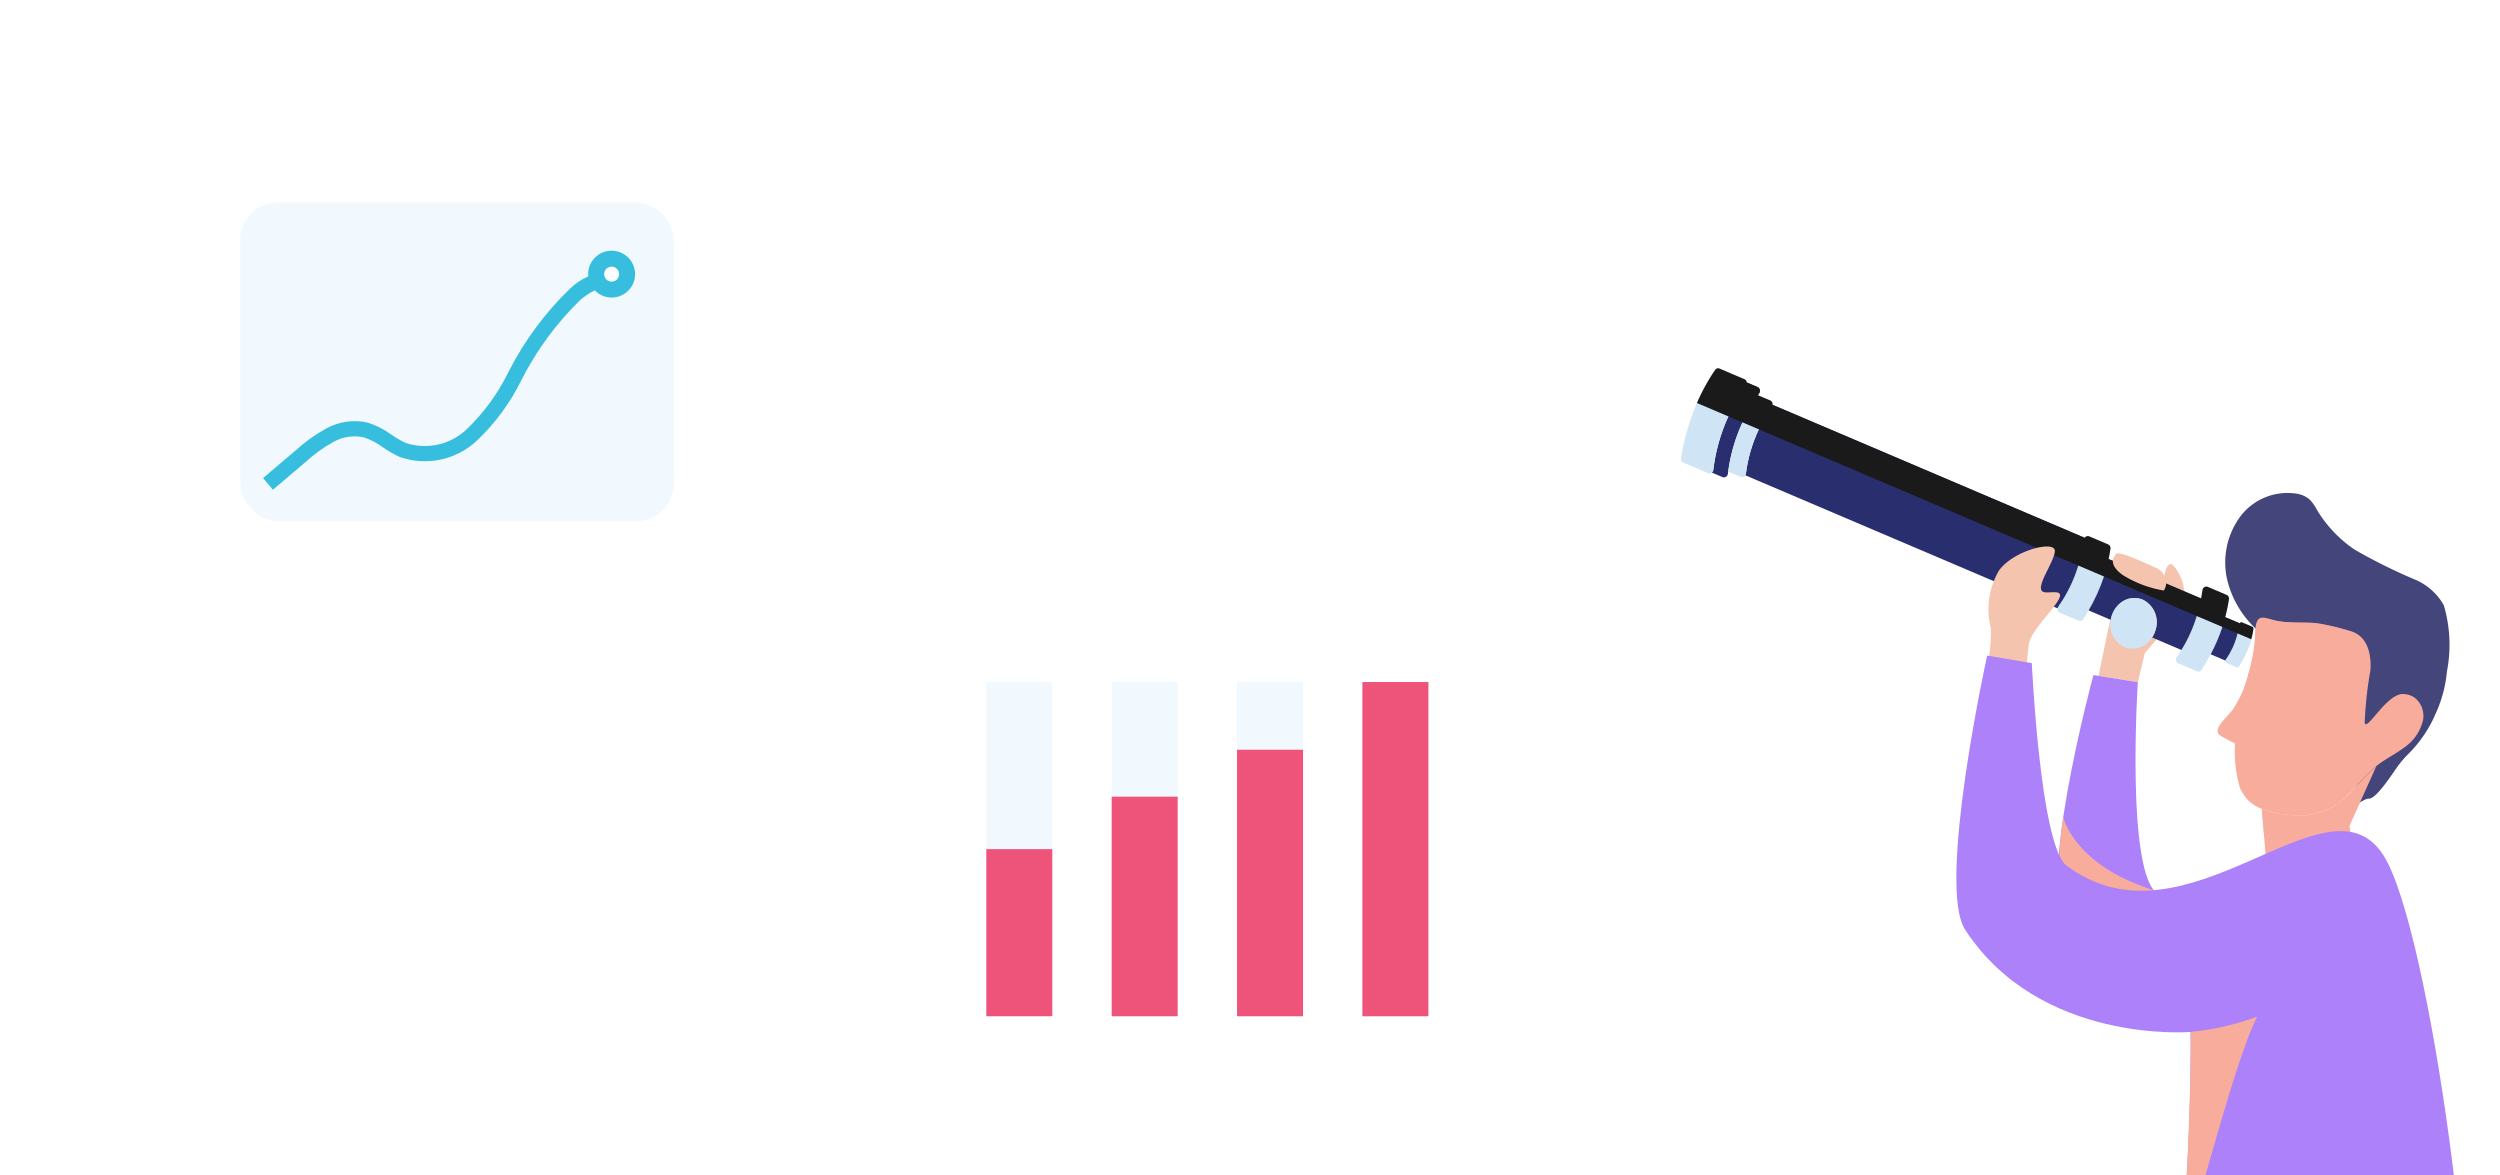 <svg xmlns="http://www.w3.org/2000/svg" xmlns:xlink="http://www.w3.org/1999/xlink" width="134" height="63" viewBox="0 0 134 63">
  <defs>
    <clipPath id="clip-path">
      <rect id="사각형_3214" data-name="사각형 3214" width="134" height="63" transform="translate(3 48)" fill="#fff" stroke="#707070" stroke-width="1"/>
    </clipPath>
    <clipPath id="clip-path-2">
      <path id="패스_8484" data-name="패스 8484" d="M85.3,320.2q-.039.207-.088.408-.064.269-.144.528a7.816,7.816,0,0,1-.618,1.47q-.1.182-.208.357l-1.571-.669a1.466,1.466,0,0,0,.143-.277c.012-.031.022-.063.031-.094a1.349,1.349,0,0,0-.68-1.662,1.183,1.183,0,0,0-1.3.28,1.44,1.44,0,0,0-.33.506,1.5,1.5,0,0,0-.081.3l-1.188-.506a9.619,9.619,0,0,0,.826-1.827,8.881,8.881,0,0,0,.25-.928Z" transform="translate(-79.264 -318.09)" fill="none"/>
    </clipPath>
    <linearGradient id="linear-gradient" x1="-1.867" y1="-15.792" x2="-1.842" y2="-15.792" gradientUnits="objectBoundingBox">
      <stop offset="0" stop-color="#5e6398"/>
      <stop offset="0.999" stop-color="#292e6f"/>
      <stop offset="1" stop-color="#292e6f"/>
    </linearGradient>
    <clipPath id="clip-path-3">
      <path id="패스_8485" data-name="패스 8485" d="M212.369,268.506a.225.225,0,0,1,.079.335l-.065.1c-.033.048-.066.1-.1.145q-.186.285-.35.575-.208.367-.381.743a9.223,9.223,0,0,0-.632,1.877q-.063.288-.108.581c-.009.059-.016.117-.024.176-.005.037-.011.075-.015.112a.21.21,0,0,1-.279.187l-.582-.248a.235.235,0,0,0,.08-.151,9.555,9.555,0,0,1,.806-2.856,10.77,10.77,0,0,1,.947-1.657.241.241,0,0,0,.041-.163Z" transform="translate(-209.914 -268.258)" fill="none"/>
    </clipPath>
    <linearGradient id="linear-gradient-2" x1="-8.718" y1="-20.552" x2="-8.675" y2="-20.552" xlink:href="#linear-gradient"/>
    <clipPath id="clip-path-4">
      <path id="패스_8486" data-name="패스 8486" d="M131.927,281.7a.241.241,0,0,0-.037.1q-.032.228-.075.449a8.771,8.771,0,0,1-.231.936,7.734,7.734,0,0,1-.825,1.827q-.118.189-.246.371a.235.235,0,0,0-.041.1l-16.742-7.133a.243.243,0,0,0,.038-.1,7.79,7.79,0,0,1,.691-2.361,8.758,8.758,0,0,1,.7-1.217.243.243,0,0,0,.039-.1Z" transform="translate(-113.729 -274.574)" fill="none"/>
    </clipPath>
    <linearGradient id="linear-gradient-3" x1="-0.929" y1="-6.303" x2="-0.92" y2="-6.303" xlink:href="#linear-gradient"/>
    <clipPath id="clip-path-5">
      <path id="패스_8489" data-name="패스 8489" d="M69.374,334.787a.131.131,0,0,0-.016.045,4.917,4.917,0,0,1-.1.5,4.126,4.126,0,0,1-.636,1.408.129.129,0,0,0-.02.046l-.786-.335a9.479,9.479,0,0,0,.626-1.466q.085-.259.154-.524Z" transform="translate(-67.82 -334.457)" fill="none"/>
    </clipPath>
    <linearGradient id="linear-gradient-4" x1="-5.242" y1="-39.439" x2="-5.162" y2="-39.439" xlink:href="#linear-gradient"/>
    <clipPath id="clip-path-6">
      <path id="패스_8494" data-name="패스 8494" d="M18.343,882.927c-.034.111-4.531,2.389-7.454,3.776a5.287,5.287,0,0,1-2.058.336H8.763c-.206,0-.385-.007-.518-.014-.154-.008-.247-.015-.25-.014a.821.821,0,0,1-.792-.984c.03-.409,2.126-.737,3.16-1.585a6.007,6.007,0,0,0,1.782-2.032,5.358,5.358,0,0,0,.3-1.714l4.064-1.969s1.88,4.052,1.834,4.2" transform="translate(-7.199 -878.726)" fill="none"/>
    </clipPath>
    <linearGradient id="linear-gradient-5" x1="-0.089" y1="0.205" x2="-0.074" y2="0.205" gradientUnits="objectBoundingBox">
      <stop offset="0" stop-color="#3a3c63"/>
      <stop offset="1" stop-color="#40447b"/>
    </linearGradient>
    <clipPath id="clip-path-7">
      <path id="패스_8495" data-name="패스 8495" d="M20.224,582.969s1.1,5.648-2.644,15.362.193,39.144.193,39.144l-3.307,1.877S3.775,613.975,5.3,602.9c1.37-9.96,9.742-20.336,13.76-20.337a1.753,1.753,0,0,1,1.166.4" transform="translate(-5.149 -582.567)" fill="none"/>
    </clipPath>
    <linearGradient id="linear-gradient-6" x1="0.098" y1="-0.123" x2="0.106" y2="-0.123" xlink:href="#linear-gradient-5"/>
    <clipPath id="clip-path-8">
      <path id="패스_8496" data-name="패스 8496" d="M93.9,351.189s-.666,10.392,1.109,11.374-2.683,2.266-4.723,1.329,1.234-13.084,1.234-13.084Z" transform="translate(-89.619 -350.808)" fill="none"/>
    </clipPath>
    <linearGradient id="linear-gradient-7" x1="2.74" y1="7.746" x2="2.719" y2="7.746" gradientUnits="objectBoundingBox">
      <stop offset="0" stop-color="#6466d7"/>
      <stop offset="0.999" stop-color="#ac81f9"/>
      <stop offset="1" stop-color="#ac81f9"/>
    </linearGradient>
    <clipPath id="clip-path-9">
      <path id="패스_8499" data-name="패스 8499" d="M141.663,898.2s.139,4.449.04,4.562c-.033.037-1.256.05-2.887.051h-.161c-3.34,0-8.233-.051-8.272-.051a.848.848,0,0,1-.339-1.226c.418-.794,5.76-1.566,6.218-1.929a4.994,4.994,0,0,0,.937-1.407Z" transform="translate(-129.911 -898.196)" fill="none"/>
    </clipPath>
    <linearGradient id="linear-gradient-8" x1="-1.905" y1="0.033" x2="-1.89" y2="0.033" xlink:href="#linear-gradient-5"/>
    <clipPath id="clip-path-10">
      <rect id="사각형_3205" data-name="사각형 3205" width="4.211" height="1.639" fill="none"/>
    </clipPath>
    <clipPath id="clip-path-11">
      <rect id="사각형_3206" data-name="사각형 3206" width="5.21" height="2.698" fill="none"/>
    </clipPath>
    <clipPath id="clip-path-12">
      <path id="패스_8505" data-name="패스 8505" d="M4.044,345.7s.438,9.476,1.8,10.8c3.253,2.5,6.781,1.146,9.871-.2,3.045-1.329,5.664-2.659,7.173-.309,2.5,3.893,5.513,26.28,4.3,31.935-1.144,5.326-2.114,5.468-15.573,4.942A2.006,2.006,0,0,1,9.82,390.3c2.984-10.617,2.733-24.833,2.733-24.833s-8.071.676-12.082-5.48c-1.537-2.36,1.18-14.695,1.18-14.695Z" transform="translate(0 -345.289)" fill="none"/>
    </clipPath>
    <linearGradient id="linear-gradient-9" x1="0.968" y1="2.28" x2="0.962" y2="2.28" xlink:href="#linear-gradient-7"/>
    <clipPath id="clip-path-13">
      <path id="패스_8508" data-name="패스 8508" d="M32.369,579.628c-.26,2.912-2.563,7.991-5.381,12.869a65.615,65.615,0,0,1-7.267,10.432,13.56,13.56,0,0,0-2.073,3.626c-4.033,9.445-7.585,31.2-7.585,31.2H5.988s.267-25.335.97-33.906,8.78-23.743,8.78-23.743a29.231,29.231,0,0,1,9.543-1.663,20.441,20.441,0,0,1,7.089,1.185" transform="translate(-5.988 -578.443)" fill="none"/>
    </clipPath>
    <linearGradient id="linear-gradient-10" x1="0.271" y1="-0.226" x2="0.274" y2="-0.226" xlink:href="#linear-gradient-5"/>
    <filter id="패스_8478" x="40.327" y="25.74" width="48.774" height="43.898" filterUnits="userSpaceOnUse">
      <feOffset dy="3" input="SourceAlpha"/>
      <feGaussianBlur stdDeviation="3" result="blur"/>
      <feFlood flood-opacity="0.161"/>
      <feComposite operator="in" in2="blur"/>
      <feComposite in="SourceGraphic"/>
    </filter>
    <linearGradient id="linear-gradient-11" x1="-35.952" y1="7.442" x2="-35.91" y2="7.442" gradientUnits="objectBoundingBox">
      <stop offset="0" stop-color="#c7e9f9"/>
      <stop offset="0.999" stop-color="#f1f9fe"/>
      <stop offset="1" stop-color="#f1f9fe"/>
    </linearGradient>
    <linearGradient id="linear-gradient-12" x1="-34.051" y1="7.442" x2="-34.008" y2="7.442" xlink:href="#linear-gradient-11"/>
    <linearGradient id="linear-gradient-13" x1="-37.85" y1="7.442" x2="-37.808" y2="7.442" xlink:href="#linear-gradient-11"/>
    <linearGradient id="linear-gradient-14" x1="-32.152" y1="7.442" x2="-32.11" y2="7.442" xlink:href="#linear-gradient-11"/>
    <linearGradient id="linear-gradient-15" x1="-35.952" y1="9.078" x2="-35.91" y2="9.078" gradientUnits="objectBoundingBox">
      <stop offset="0" stop-color="#ffb682"/>
      <stop offset="1" stop-color="#ee5379"/>
    </linearGradient>
    <linearGradient id="linear-gradient-16" x1="-34.051" y1="10.804" x2="-34.008" y2="10.804" xlink:href="#linear-gradient-15"/>
    <linearGradient id="linear-gradient-17" x1="-32.152" y1="13.884" x2="-32.11" y2="13.884" xlink:href="#linear-gradient-15"/>
    <linearGradient id="linear-gradient-18" x1="-37.85" y1="7.442" x2="-37.808" y2="7.442" xlink:href="#linear-gradient-15"/>
    <filter id="패스_8532" x="1.102" y="1.044" width="47.346" height="42.696" filterUnits="userSpaceOnUse">
      <feOffset dy="3" input="SourceAlpha"/>
      <feGaussianBlur stdDeviation="3" result="blur-2"/>
      <feFlood flood-opacity="0.161"/>
      <feComposite operator="in" in2="blur-2"/>
      <feComposite in="SourceGraphic"/>
    </filter>
    <clipPath id="clip-path-14">
      <rect id="사각형_3239" data-name="사각형 3239" width="23.233" height="17.083" rx="2" transform="translate(0 0)" fill="none"/>
    </clipPath>
    <linearGradient id="linear-gradient-19" x1="-0.12" y1="1.406" x2="-0.113" y2="1.406" gradientUnits="objectBoundingBox">
      <stop offset="0" stop-color="#c7e9f9"/>
      <stop offset="0.458" stop-color="#f1f9fe"/>
      <stop offset="1" stop-color="#f1f9fe"/>
    </linearGradient>
    <clipPath id="clip-path-15">
      <path id="패스_8533" data-name="패스 8533" d="M44.46,53.471a16.8,16.8,0,0,0-3.324,4.512L41.125,58A10.755,10.755,0,0,1,38.9,61.031a3.256,3.256,0,0,1-3.244.722,5.1,5.1,0,0,1-.786-.454,4.4,4.4,0,0,0-1.255-.639,3.144,3.144,0,0,0-2.2.3,8.481,8.481,0,0,0-1.68,1.2L28,63.633l.53.625,1.738-1.475a7.859,7.859,0,0,1,1.515-1.094,2.334,2.334,0,0,1,1.62-.239,3.728,3.728,0,0,1,1.02.534,5.782,5.782,0,0,0,.917.523,4.074,4.074,0,0,0,4.088-.848,11.351,11.351,0,0,0,2.408-3.252l.011-.019A16.171,16.171,0,0,1,45,54.091c.271-.235,1.212-.973,1.944-.62l.356-.738a1.79,1.79,0,0,0-.784-.175,3.252,3.252,0,0,0-2.053.914" transform="translate(-28.002 -52.557)" fill="none"/>
    </clipPath>
    <linearGradient id="linear-gradient-20" x1="-0.207" y1="1.737" x2="-0.2" y2="1.737" gradientUnits="objectBoundingBox">
      <stop offset="0" stop-color="#3393eb"/>
      <stop offset="0.998" stop-color="#37bedf"/>
      <stop offset="1" stop-color="#37bedf"/>
    </linearGradient>
    <clipPath id="clip-path-16">
      <path id="패스_8534" data-name="패스 8534" d="M150.048,46.026A1.256,1.256,0,1,0,151.3,44.77a1.256,1.256,0,0,0-1.256,1.256" transform="translate(-150.048 -44.77)" fill="none"/>
    </clipPath>
    <linearGradient id="linear-gradient-21" x1="-8.53" y1="8.533" x2="-8.473" y2="8.533" xlink:href="#linear-gradient-20"/>
  </defs>
  <g id="마스크_그룹_14" data-name="마스크 그룹 14" transform="translate(-3 -48)" clip-path="url(#clip-path)">
    <g id="그룹_4039" data-name="그룹 4039">
      <g id="그룹_4036" data-name="그룹 4036" transform="translate(-639.328 277)">
        <path id="패스_8479" data-name="패스 8479" d="M16.932,311.387a6.866,6.866,0,0,1-1.367,1.979,5.745,5.745,0,0,0-.572.654c-.258.343-1.174,1.813-1.589,1.777-.28-.024-1.115.752-1.241.488s1.532-2.522,1.514-2.816c-.09-1.461-1.468-.506-.59-4.3.182-.787-1.058-1.209-1.8-1.428-.8-.237-1.632.2-2.392-.052a5.293,5.293,0,0,1-3.087-3.684,4.161,4.161,0,0,1,.726-3.345,3.17,3.17,0,0,1,3.011-1.21,1.4,1.4,0,0,1,.7.317,2.3,2.3,0,0,1,.373.526,6.826,6.826,0,0,0,2.017,2.145,28.992,28.992,0,0,0,3.242,1.612,3.2,3.2,0,0,1,1.554,1.376,7.505,7.505,0,0,1,.167,3.563,6.9,6.9,0,0,1-.674,2.4" transform="translate(755.884 -501.989)" fill="#43457b"/>
        <path id="패스_8480" data-name="패스 8480" d="M84.149,325.5l.826-3.985s2.629-.554,2.641-.887.141-1.318.516-1.084a2.511,2.511,0,0,1,.61,1.9,18.991,18.991,0,0,1-2.111,2.822l-.375,1.574Z" transform="translate(670.66 -518.27)" fill="#f5c4ae"/>
        <path id="패스_8481" data-name="패스 8481" d="M64.488,335.986a.13.13,0,0,1,.016-.045.105.105,0,0,1,.132-.051l.543.231a.113.113,0,0,1,.063.122,4.686,4.686,0,0,1-.115.553,5.15,5.15,0,0,1-.664,1.46.1.1,0,0,1-.129.044l-.538-.229a.115.115,0,0,1-.061-.134.126.126,0,0,1,.02-.046,4.136,4.136,0,0,0,.636-1.408,4.914,4.914,0,0,0,.1-.5" transform="translate(697.876 -531.534)" fill="#cfe5f6"/>
        <path id="패스_8482" data-name="패스 8482" d="M71.287,329.218c.073-.117.142-.236.208-.357a7.829,7.829,0,0,0,.618-1.47q.079-.259.144-.528.048-.2.088-.408c.028-.147.053-.3.075-.449a.209.209,0,0,1,.278-.181l1.021.435a.214.214,0,0,1,.119.23,8.857,8.857,0,0,1-.2.963q-.069.265-.154.524a9.473,9.473,0,0,1-.626,1.466q-.224.424-.489.833a.2.2,0,0,1-.242.082l-1.012-.431a.225.225,0,0,1-.077-.337q.129-.182.246-.371" transform="translate(687.964 -523.376)" fill="#cfe5f6"/>
        <path id="패스_8483" data-name="패스 8483" d="M106.368,314.981a7.738,7.738,0,0,0,.826-1.827,8.861,8.861,0,0,0,.231-.937c.028-.147.053-.3.075-.449a.241.241,0,0,1,.037-.1.2.2,0,0,1,.242-.083l1.021.435a.214.214,0,0,1,.119.23c-.028.188-.062.374-.1.558a8.87,8.87,0,0,1-.25.928,9.636,9.636,0,0,1-.826,1.827q-.138.238-.29.472a.2.2,0,0,1-.242.082l-1.012-.431a.214.214,0,0,1-.117-.236.242.242,0,0,1,.041-.1q.129-.182.246-.371" transform="translate(646.533 -511.844)" fill="#cfe5f6"/>
        <g id="그룹_3987" data-name="그룹 3987" transform="translate(754.275 -199.033)" clip-path="url(#clip-path-2)">
          <path id="패스_8561" data-name="패스 8561" d="M0,6.98l7.388.127L7.274.255-.114.127Z" transform="matrix(-0.927, -0.376, 0.376, -0.927, 5.026, 7.157)" fill="url(#linear-gradient)"/>
        </g>
        <g id="그룹_3989" data-name="그룹 3989" transform="translate(734.084 -208.502)" clip-path="url(#clip-path-3)">
          <path id="패스_8562" data-name="패스 8562" d="M0,5.818l4.29.074L4.194.148-.1.074Z" transform="matrix(-0.927, -0.376, 0.376, -0.927, 2.129, 6.116)" fill="url(#linear-gradient-2)"/>
        </g>
        <g id="그룹_3991" data-name="그룹 3991" transform="translate(735.872 -207.302)" clip-path="url(#clip-path-4)">
          <path id="패스_8563" data-name="패스 8563" d="M0,17.539l20.917.36L20.631.721-.286.36Z" transform="matrix(-0.927, -0.376, 0.376, -0.927, 15.223, 17.794)" fill="url(#linear-gradient-3)"/>
        </g>
        <path id="패스_8487" data-name="패스 8487" d="M206.909,273.294q.173-.376.381-.743.164-.29.35-.575c.032-.048.065-.1.1-.145l.668.285a.215.215,0,0,1,.118.237.237.237,0,0,1-.039.1,8.79,8.79,0,0,0-.7,1.217,7.8,7.8,0,0,0-.691,2.361.242.242,0,0,1-.038.1.2.2,0,0,1-.241.083l-.67-.285c.008-.059.015-.118.024-.176q.045-.293.108-.581a9.24,9.24,0,0,1,.632-1.877" transform="translate(528.816 -479.654)" fill="#cfe5f6"/>
        <path id="패스_8488" data-name="패스 8488" d="M214.647,266.127a10.64,10.64,0,0,1,.973-1.768.2.2,0,0,1,.238-.077l1.342.572a.205.205,0,0,1,.119.172.24.24,0,0,1-.04.163,10.779,10.779,0,0,0-.947,1.657,9.56,9.56,0,0,0-.805,2.856.235.235,0,0,1-.08.151.188.188,0,0,1-.2.036l-1.333-.568a.215.215,0,0,1-.119-.235,12.41,12.41,0,0,1,.852-2.958" transform="translate(518.637 -473.527)" fill="#cfe5f6"/>
        <g id="그룹_3995" data-name="그룹 3995" transform="translate(760.825 -195.923)" clip-path="url(#clip-path-5)">
          <path id="패스_8564" data-name="패스 8564" d="M0,2.789l2.289.039L2.244.079-.046.039Z" transform="translate(1.277 2.913) rotate(-157.908)" fill="url(#linear-gradient-4)"/>
        </g>
        <path id="패스_8490" data-name="패스 8490" d="M92.862,329.422a1.184,1.184,0,0,1,1.3-.28,1.349,1.349,0,0,1,.68,1.662c-.01.032-.02.063-.032.094a1.473,1.473,0,0,1-.143.277,1.217,1.217,0,0,1-1.488.509,1.326,1.326,0,0,1-.73-1.454,1.516,1.516,0,0,1,.081-.3,1.44,1.44,0,0,1,.33-.506" transform="translate(663.012 -526.003)" fill="#cfe5f6"/>
        <path id="패스_8491" data-name="패스 8491" d="M64.7,264.359a.2.2,0,0,1,.239-.077l1.342.572a.205.205,0,0,1,.119.172l.582.248a.225.225,0,0,1,.079.335l-.065.1.668.285a.215.215,0,0,1,.118.237l16.731,7.128a.2.2,0,0,1,.241-.083l1.021.435a.213.213,0,0,1,.12.23c-.028.188-.062.374-.1.558l4.957,2.112c.028-.148.053-.3.075-.449a.21.21,0,0,1,.278-.181l1.021.435a.214.214,0,0,1,.12.23,8.88,8.88,0,0,1-.2.963l.774.33a.106.106,0,0,1,.132-.052l.543.231a.113.113,0,0,1,.064.122,4.724,4.724,0,0,1-.115.553l-.3-.129-.431-.184-.816-.348-.666-.284-.708-.3-3.806-1.622-1.17-.5-.531-.226-.843-.359-2.442-1.04L67.048,267.54l-.795-.339-.081-.034-.5-.212-.257-.109-.86-.367-.825-.351a10.633,10.633,0,0,1,.973-1.768" transform="translate(669.553 -473.527)" fill="#1a1a1a"/>
        <rect id="사각형_3197" data-name="사각형 3197" width="29.835" height="14.522" transform="translate(733.284 -209.26)" fill="none"/>
        <path id="패스_8492" data-name="패스 8492" d="M121.037,321.108a9.1,9.1,0,0,0,.225-2.183,4.12,4.12,0,0,1,.422-3.075c.745-1.089,3.012-1.66,3.007-1.076s-1.118,2-.616,2.2c.286.114,1.147-.2.827.4s-1.524,1.735-1.605,2.424-.178,1.639-.178,1.639Z" transform="translate(627.776 -514.248)" fill="#f5c4ae"/>
        <path id="패스_8493" data-name="패스 8493" d="M22.713,873.964l-.458-1.328-2.929,1.42.666,1.227Z" transform="translate(748.443 -966.299)" fill="#f8ac9b"/>
        <g id="그룹_4002" data-name="그룹 4002" transform="translate(762.207 -92.506)" clip-path="url(#clip-path-6)">
          <path id="패스_8565" data-name="패스 8565" d="M0,13.766l12.182.209L11.94.419-.241.209Z" transform="translate(1.37 12.425) rotate(-113.023)" fill="url(#linear-gradient-5)"/>
        </g>
        <g id="그룹_4004" data-name="그룹 4004" transform="translate(758.496 -148.78)" clip-path="url(#clip-path-7)">
          <path id="패스_8566" data-name="패스 8566" d="M0,58.131l21.78.085L21.564.171-.217.085Z" transform="translate(15.847 58.304) rotate(-175.468)" fill="url(#linear-gradient-6)"/>
        </g>
        <g id="그룹_4006" data-name="그룹 4006" transform="translate(752.633 -192.816)" clip-path="url(#clip-path-8)">
          <rect id="사각형_3201" data-name="사각형 3201" width="8.537" height="14.021" transform="translate(-1.371 0)" fill="url(#linear-gradient-7)"/>
        </g>
        <path id="패스_8497" data-name="패스 8497" d="M93.507,390.875s.533,2.56,4.85,3.917c-4.209,2.247-5.075-1.412-5.075-1.412a17.854,17.854,0,0,1,.225-2.505" transform="translate(659.414 -576.078)" fill="#f8ac9b"/>
        <rect id="사각형_3202" data-name="사각형 3202" width="5.075" height="4.647" transform="translate(752.696 -185.203)" fill="none"/>
        <path id="패스_8498" data-name="패스 8498" d="M134.99,892.039l.1-1.445h-3.218l.13,1.445Z" transform="translate(615.698 -980.845)" fill="#f8ac9b"/>
        <g id="그룹_4013" data-name="그룹 4013" transform="translate(739.313 -88.806)" clip-path="url(#clip-path-9)">
          <path id="패스_8567" data-name="패스 8567" d="M0,4.942l12.282.015L12.276.03-.006.015Z" transform="translate(11.878 4.943) rotate(-178.586)" fill="url(#linear-gradient-8)"/>
        </g>
        <g id="그룹_4037" data-name="그룹 4037" transform="translate(761.192 -195.895)">
          <path id="패스_8500" data-name="패스 8500" d="M27.366,378.771a4.829,4.829,0,0,0,1.125.289,6.214,6.214,0,0,0,1.188.057,4.042,4.042,0,0,0,1.463-.43,3.825,3.825,0,0,0,.429-.292,4.967,4.967,0,0,0,.523-.468,15.127,15.127,0,0,1,1.413-1.448l-1.44,3.2.484,3.341-4.873-.514-.116-1.376-.2-2.359Z" transform="translate(-24.997 -368.522)" fill="#f8ac9b"/>
          <path id="패스_8501" data-name="패스 8501" d="M61.265,349.823a6.292,6.292,0,0,1-.892,2.068c-.544.624-1.049,1.075-.649,1.364a11.656,11.656,0,0,0,1.573.767l.961-2.763Z" transform="translate(-59.58 -346.931)" fill="#f8ac9b"/>
          <g id="그룹_4017" data-name="그룹 4017" transform="translate(2.367 9.873)" opacity="0.5" style="mix-blend-mode: multiply;isolation: isolate">
            <g id="그룹_4016" data-name="그룹 4016">
              <g id="그룹_4015" data-name="그룹 4015" clip-path="url(#clip-path-10)">
                <path id="패스_8502" data-name="패스 8502" d="M38.041,386.939a4.83,4.83,0,0,0,1.125.289,6.216,6.216,0,0,0,1.188.057,4.042,4.042,0,0,0,1.463-.43,3.816,3.816,0,0,0,.429-.292h0s-.217.518-2.039,1.353a9.685,9.685,0,0,1-2.066.285l-.106-1.261Z" transform="translate(-38.039 -386.562)" fill="#f8ac9b"/>
              </g>
            </g>
          </g>
          <path id="패스_8503" data-name="패스 8503" d="M14.507,335.491c.027-1.219.432-.877,1.151-.722.669.144,1.633.059,2.2.141a12.9,12.9,0,0,1,1.76.419c1,.29,1.114,1.4,1.064,2.1l0,.037a21.342,21.342,0,0,0-.3,2.756c.079.569,1.194-1.606,2.09-1.521a1.082,1.082,0,0,1,.569.18,1.241,1.241,0,0,1,.471,1.2,2.427,2.427,0,0,1-1.019,1.49c-.479.358-1.018.614-1.486.99h0a15.135,15.135,0,0,0-1.413,1.448,4.979,4.979,0,0,1-.523.468,3.84,3.84,0,0,1-.429.293,4.04,4.04,0,0,1-1.463.429,6.229,6.229,0,0,1-1.188-.057,4.827,4.827,0,0,1-1.125-.289,2.108,2.108,0,0,1-.689-.423,2.243,2.243,0,0,1-.483-.706,6.967,6.967,0,0,1-.188-3.051c.09-1.8.961-3.39,1-5.182" transform="translate(-12.499 -334.604)" fill="#f8ac9b"/>
          <g id="그룹_4020" data-name="그룹 4020" transform="translate(2.988 0.165)" opacity="0.5" style="mix-blend-mode: multiply;isolation: isolate">
            <g id="그룹_4019" data-name="그룹 4019">
              <g id="그룹_4018" data-name="그룹 4018" clip-path="url(#clip-path-11)">
                <path id="패스_8504" data-name="패스 8504" d="M31.854,336.518c-1.3-.554-3.579-1.173-2.476-1.023.669.144,1.512.036,2.084.117a12.913,12.913,0,0,1,1.76.419c1.005.29,1.114,1.4,1.064,2.1l0,.037c-.248-.641-1.163-1.112-2.429-1.652" transform="translate(-29.086 -335.472)" fill="#f8ac9b"/>
              </g>
            </g>
          </g>
        </g>
        <g id="그룹_4023" data-name="그룹 4023" transform="translate(747.189 -193.865)" clip-path="url(#clip-path-12)">
          <rect id="사각형_3208" data-name="사각형 3208" width="29.469" height="48.104" transform="translate(-1.066)" fill="url(#linear-gradient-9)"/>
        </g>
        <path id="패스_8506" data-name="패스 8506" d="M63.136,447.984a14.458,14.458,0,0,0,3.575-.817C65.3,449.8,62.333,462.2,62.661,459.455s.551-11.093.474-11.471" transform="translate(696.607 -621.674)" fill="#f8ac9b"/>
        <rect id="사각형_3209" data-name="사각형 3209" width="4.074" height="12.683" transform="translate(759.243 -174.507)" fill="none"/>
        <path id="패스_8507" data-name="패스 8507" d="M45.057,652.408h0s-2.992,7.726-4.873,9.95-3.718,7.657-3.718,7.657-.366-1.6-.75-3.55a13.551,13.551,0,0,1,2.073-3.626,65.625,65.625,0,0,0,7.267-10.432" transform="translate(723.133 -787.917)" fill="#221f1f"/>
        <rect id="사각형_3210" data-name="사각형 3210" width="9.341" height="17.609" transform="translate(758.849 -135.509)" fill="none"/>
        <g id="그룹_4033" data-name="그룹 4033" transform="translate(747.189 -149.563)" clip-path="url(#clip-path-13)">
          <path id="패스_8568" data-name="패스 8568" d="M0,48.392l64.94,1.143L64.081,2.285-.859,1.143Z" transform="translate(2.873 69.181) rotate(-113.708)" fill="url(#linear-gradient-10)"/>
        </g>
        <path id="패스_8509" data-name="패스 8509" d="M92.464,318.165a.856.856,0,0,0-.515-.918c-.635-.294-2-.928-2.148-.767-.362.389-.151.777.342,1.137a6.023,6.023,0,0,0,2.208.833.9.9,0,0,0,.113-.285" transform="translate(665.96 -515.798)" fill="#f5c4ae"/>
      </g>
      <g id="그룹_4038" data-name="그룹 4038" transform="translate(-655.274 149)">
        <g transform="matrix(1, 0, 0, 1, 658.27, -101)" filter="url(#패스_8478)">
          <path id="패스_8478-2" data-name="패스 8478" d="M764.08,25.9H738.1a2.4,2.4,0,0,1-2.4-2.4V2.4A2.4,2.4,0,0,1,738.1,0H764.08a2.4,2.4,0,0,1,2.4,2.4V23.5a2.4,2.4,0,0,1-2.4,2.4" transform="translate(-686.37 31.74)" fill="#fff"/>
        </g>
        <rect id="사각형_3175" data-name="사각형 3175" width="3.537" height="17.915" transform="translate(724.58 -64.443)" fill="url(#linear-gradient-11)"/>
        <rect id="사각형_3176" data-name="사각형 3176" width="3.537" height="17.915" transform="translate(724.58 -64.443)" fill="none"/>
        <rect id="사각형_3177" data-name="사각형 3177" width="3.537" height="17.915" transform="translate(717.86 -64.443)" fill="url(#linear-gradient-12)"/>
        <rect id="사각형_3178" data-name="사각형 3178" width="3.537" height="17.915" transform="translate(717.86 -64.443)" fill="none"/>
        <rect id="사각형_3179" data-name="사각형 3179" width="3.537" height="17.915" transform="translate(731.299 -64.443)" fill="url(#linear-gradient-13)"/>
        <rect id="사각형_3180" data-name="사각형 3180" width="3.537" height="17.915" transform="translate(731.299 -64.443)" fill="none"/>
        <rect id="사각형_3181" data-name="사각형 3181" width="3.537" height="17.915" transform="translate(711.141 -64.443)" fill="url(#linear-gradient-14)"/>
        <rect id="사각형_3182" data-name="사각형 3182" width="3.537" height="17.915" transform="translate(711.141 -64.443)" fill="none"/>
        <rect id="사각형_3183" data-name="사각형 3183" width="3.537" height="14.287" transform="translate(724.58 -60.815)" fill="url(#linear-gradient-15)"/>
        <rect id="사각형_3184" data-name="사각형 3184" width="3.537" height="14.287" transform="translate(724.58 -60.815)" fill="none"/>
        <rect id="사각형_3185" data-name="사각형 3185" width="3.537" height="11.771" transform="translate(717.86 -58.299)" fill="url(#linear-gradient-16)"/>
        <rect id="사각형_3186" data-name="사각형 3186" width="3.537" height="11.771" transform="translate(717.86 -58.299)" fill="none"/>
        <rect id="사각형_3187" data-name="사각형 3187" width="3.537" height="8.957" transform="translate(711.141 -55.486)" fill="url(#linear-gradient-17)"/>
        <rect id="사각형_3188" data-name="사각형 3188" width="3.537" height="8.957" transform="translate(711.141 -55.486)" fill="none"/>
        <rect id="사각형_3189" data-name="사각형 3189" width="3.537" height="17.915" transform="translate(731.299 -64.443)" fill="url(#linear-gradient-18)"/>
        <rect id="사각형_3190" data-name="사각형 3190" width="3.537" height="17.915" transform="translate(731.299 -64.443)" fill="none"/>
      </g>
      <g id="그룹_4092" data-name="그룹 4092" transform="translate(-582.898 312.044)">
        <g transform="matrix(1, 0, 0, 1, 585.9, -264.04)" filter="url(#패스_8532)">
          <path id="패스_8532-2" data-name="패스 8532" d="M27.061,24.7H2.285A2.285,2.285,0,0,1,0,22.411V2.285A2.285,2.285,0,0,1,2.285,0H27.061a2.285,2.285,0,0,1,2.285,2.285V22.411A2.285,2.285,0,0,1,27.061,24.7" transform="translate(10.1 7.04)" fill="#fff"/>
        </g>
        <g id="그룹_4087" data-name="그룹 4087" transform="translate(598.779 -253.194)" clip-path="url(#clip-path-14)">
          <rect id="사각형_3238" data-name="사각형 3238" width="23.233" height="17.083" transform="translate(0 0)" fill="url(#linear-gradient-19)"/>
        </g>
        <g id="그룹_4089" data-name="그룹 4089" transform="translate(599.999 -249.495)" clip-path="url(#clip-path-15)">
          <rect id="사각형_3240" data-name="사각형 3240" width="19.295" height="11.701" transform="translate(0 0)" fill="url(#linear-gradient-20)"/>
        </g>
        <g id="그룹_4091" data-name="그룹 4091" transform="translate(617.427 -250.607)" clip-path="url(#clip-path-16)">
          <rect id="사각형_3241" data-name="사각형 3241" width="2.512" height="2.512" transform="translate(0 0)" fill="url(#linear-gradient-21)"/>
        </g>
        <path id="패스_8535" data-name="패스 8535" d="M156.849,51.173a.4.4,0,1,1-.4-.4.4.4,0,0,1,.4.4" transform="translate(462.233 -300.523)" fill="#fff"/>
      </g>
    </g>
  </g>
</svg>
